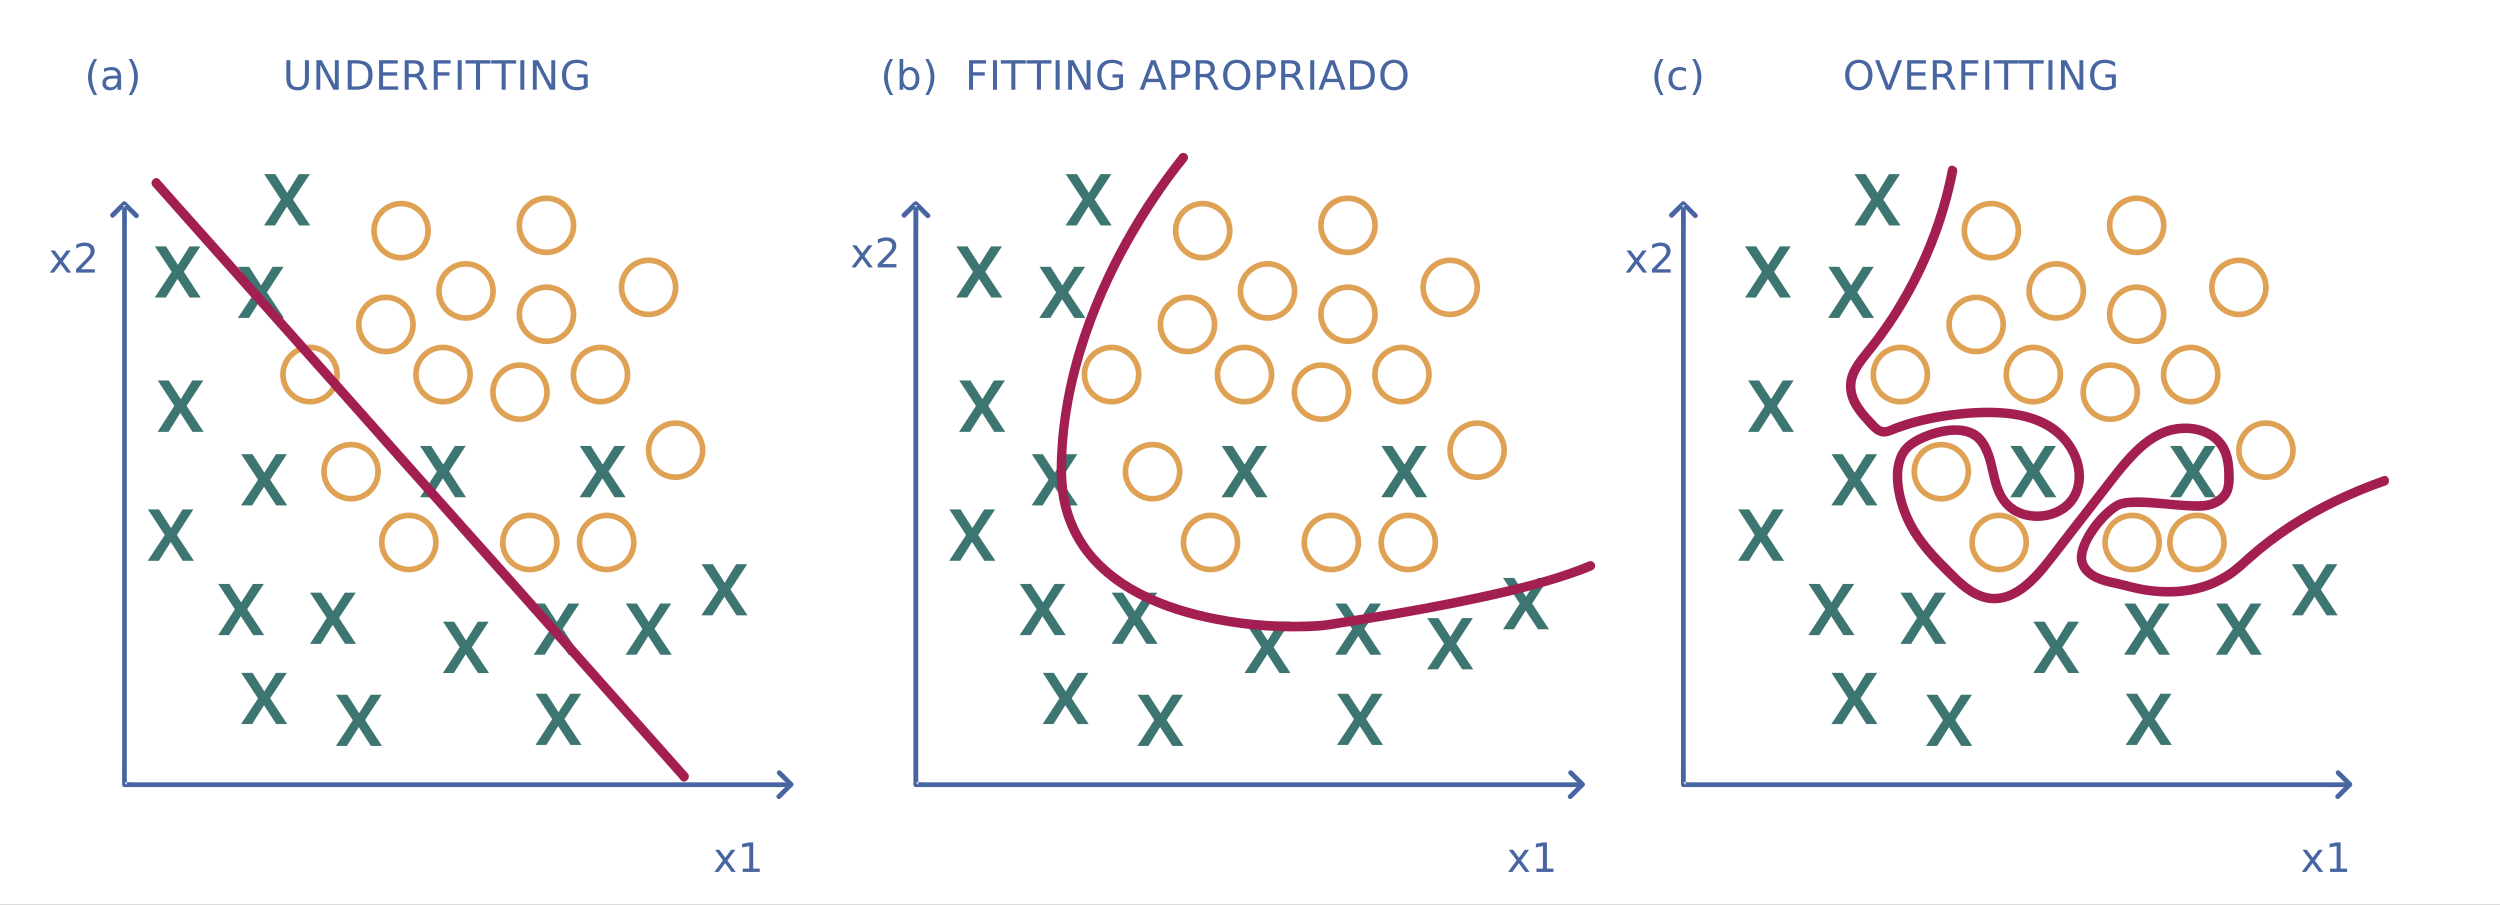 <svg xmlns="http://www.w3.org/2000/svg" xmlns:xlink="http://www.w3.org/1999/xlink" width="1050" height="380">
<rect width="100%" height="100%" fill="#333333" stroke="none"/>
<defs>
<clipPath id="clip_1">
<path transform="matrix(2.4,0,0,-2.4,0,1900.8)" d="M0 .028H611.971V791.999H0Z" clip-rule="evenodd"/>
</clipPath>
<path id="font_2_1" d="M.087 .729H.186V.286C.186 .208 .2 .151 .229 .117 .257 .083 .303 .065 .366 .065 .429 .065 .475 .083 .503 .117 .532 .151 .546 .208 .546 .286V.729H.645V.274C.645 .179 .622 .107 .574 .058 .527 .01 .458-.015 .366-.015 .274-.015 .205 .01 .157 .058 .11 .107 .087 .179 .087 .274V.729Z"/>
<path id="font_2_2" d="M.098 .729H.231L.554 .119V.729H.65V0H.517L.194 .61V0H.098V.729Z"/>
<path id="font_2_3" d="M.197 .648V.081H.316C.417 .081 .49 .104 .537 .149 .584 .195 .607 .267 .607 .365 .607 .463 .584 .535 .537 .58 .49 .626 .417 .648 .316 .648H.197M.098 .729H.301C.442 .729 .546 .7 .612 .641 .678 .582 .711 .491 .711 .365 .711 .24 .678 .147 .611 .088 .545 .029 .441 0 .301 0H.098V.729Z"/>
<path id="font_2_4" d="M.098 .729H.559V.646H.197V.431H.544V.348H.197V.083H.568V0H.098V.729Z"/>
<path id="font_2_5" d="M.444 .342C.465 .335 .486 .32 .506 .296 .526 .273 .546 .241 .566 .2L.666 0H.56L.467 .187C.443 .236 .419 .269 .397 .285 .374 .301 .343 .309 .304 .309H.197V0H.098V.729H.321C.404 .729 .466 .712 .507 .677 .548 .642 .569 .59 .569 .52 .569 .474 .558 .436 .537 .405 .516 .375 .485 .354 .444 .342M.197 .648V.39H.321C.368 .39 .404 .401 .428 .423 .453 .445 .465 .477 .465 .52 .465 .562 .453 .594 .428 .616 .404 .638 .368 .648 .321 .648H.197Z"/>
<path id="font_2_6" d="M.098 .729H.517V.646H.197V.432H.486V.349H.197V0H.098V.729Z"/>
<path id="font_2_7" d="M.098 .729H.197V0H.098V.729Z"/>
<path id="font_2_8" d="M-.003 .729H.614V.646H.355V0H.256V.646H-.003V.729Z"/>
<path id="font_2_9" d="M.595 .104V.3H.434V.381H.693V.067C.655 .04 .613 .02 .567 .006 .521-.008 .472-.015 .42-.015 .306-.015 .217 .019 .153 .085 .088 .152 .056 .245 .056 .364 .056 .483 .088 .576 .153 .642 .217 .709 .306 .742 .42 .742 .467 .742 .513 .736 .555 .725 .598 .713 .638 .696 .674 .673V.567C.637 .598 .599 .622 .558 .638 .517 .653 .473 .661 .428 .661 .339 .661 .272 .636 .227 .586 .183 .537 .16 .462 .16 .364 .16 .265 .183 .191 .227 .141 .272 .091 .339 .066 .428 .066 .463 .066 .494 .069 .521 .075 .549 .081 .573 .091 .595 .104Z"/>
<path id="font_2_10" d="M.31 .759C.266 .684 .234 .61 .213 .537 .192 .463 .181 .389 .181 .314 .181 .239 .192 .164 .213 .091 .234 .017 .267-.057 .31-.132H.232C.183-.055 .147 .02 .122 .094 .098 .168 .086 .241 .086 .314 .086 .387 .098 .46 .122 .533 .146 .607 .183 .682 .232 .759H.31Z"/>
<path id="font_2_11" d="M.343 .275C.27 .275 .22 .267 .192 .25 .164 .234 .15 .205 .15 .165 .15 .133 .16 .108 .181 .089 .202 .07 .231 .061 .267 .061 .317 .061 .357 .078 .387 .114 .417 .149 .432 .196 .432 .255V.275H.343M.522 .312V0H.432V.083C.412 .05 .386 .025 .355 .009 .325-.007 .287-.015 .243-.015 .187-.015 .143 .001 .11 .033 .077 .064 .06 .106 .06 .159 .06 .221 .081 .267 .122 .299 .163 .33 .224 .346 .306 .346H.432V.354C.432 .396 .419 .428 .391 .45 .364 .473 .326 .484 .277 .484 .246 .484 .215 .481 .186 .473 .156 .466 .127 .454 .1 .439V.522C.133 .535 .165 .545 .196 .551 .227 .557 .257 .561 .286 .561 .365 .561 .424 .54 .463 .499 .502 .458 .522 .396 .522 .312Z"/>
<path id="font_2_12" d="M.08 .759H.158C.207 .682 .244 .607 .268 .533 .292 .46 .304 .387 .304 .314 .304 .241 .292 .168 .268 .094 .244 .02 .207-.055 .158-.132H.08C.123-.057 .156 .017 .177 .091 .198 .164 .209 .239 .209 .314 .209 .389 .198 .463 .177 .537 .156 .61 .123 .684 .08 .759Z"/>
<path id="font_2_13" d="M.487 .273C.487 .339 .473 .391 .446 .429 .419 .467 .382 .485 .334 .485 .286 .485 .249 .467 .222 .429 .195 .391 .181 .339 .181 .273 .181 .207 .195 .155 .222 .117 .249 .079 .286 .061 .334 .061 .382 .061 .419 .079 .446 .117 .473 .155 .487 .207 .487 .273M.181 .464C.2 .497 .224 .521 .253 .537 .281 .553 .316 .561 .356 .561 .422 .561 .476 .534 .518 .481 .559 .428 .58 .359 .58 .273 .58 .187 .559 .117 .518 .065 .476 .012 .422-.015 .356-.015 .316-.015 .281-.007 .253 .009 .224 .025 .2 .049 .181 .082V0H.091V.76H.181V.464Z"/>
<path id="font_2_14" d="M.488 .526V.442C.462 .456 .437 .467 .411 .474 .386 .481 .36 .484 .334 .484 .276 .484 .23 .466 .198 .429 .166 .392 .15 .34 .15 .273 .15 .206 .166 .154 .198 .117 .23 .08 .276 .062 .334 .062 .36 .062 .386 .065 .411 .072 .437 .079 .462 .09 .488 .104V.021C.463 .009 .437 0 .41-.006 .383-.012 .354-.015 .324-.015 .242-.015 .176 .011 .128 .063 .079 .115 .055 .185 .055 .273 .055 .362 .08 .433 .129 .484 .178 .535 .245 .561 .33 .561 .358 .561 .385 .558 .411 .552 .438 .546 .463 .538 .488 .526Z"/>
<path id="font_2_15" d="M0 0Z"/>
<path id="font_2_16" d="M.342 .632 .208 .27H.476L.342 .632M.286 .729H.398L.676 0H.573L.507 .188H.178L.112 0H.008L.286 .729Z"/>
<path id="font_2_17" d="M.197 .648V.374H.321C.367 .374 .402 .386 .427 .41 .452 .434 .465 .467 .465 .511 .465 .555 .452 .589 .427 .613 .402 .637 .367 .648 .321 .648H.197M.098 .729H.321C.403 .729 .464 .711 .506 .674 .548 .637 .569 .583 .569 .511 .569 .439 .548 .385 .506 .348 .464 .311 .403 .293 .321 .293H.197V0H.098V.729Z"/>
<path id="font_2_18" d="M.394 .662C.322 .662 .266 .635 .223 .582 .181 .529 .16 .456 .16 .364 .16 .272 .181 .199 .223 .146 .266 .092 .322 .065 .394 .065 .466 .065 .522 .092 .564 .146 .606 .199 .627 .272 .627 .364 .627 .456 .606 .529 .564 .582 .522 .635 .466 .662 .394 .662M.394 .742C.496 .742 .578 .708 .639 .639 .7 .571 .731 .479 .731 .364 .731 .249 .7 .157 .639 .088 .578 .02 .496-.015 .394-.015 .292-.015 .21 .02 .148 .088 .087 .156 .056 .248 .056 .364 .056 .479 .087 .571 .148 .639 .21 .708 .292 .742 .394 .742Z"/>
<path id="font_2_19" d="M.286 0 .008 .729H.111L.342 .115 .573 .729H.676L.398 0H.286Z"/>
<path id="font_2_20" d="M.549 .547 .351 .281 .559 0H.453L.294 .215 .135 0H.029L.241 .286 .047 .547H.153L.298 .352 .443 .547H.549Z"/>
<path id="font_2_21" d="M.192 .083H.536V0H.073V.083C.111 .122 .162 .174 .226 .239 .291 .304 .332 .346 .348 .365 .38 .401 .402 .431 .414 .455 .427 .48 .433 .504 .433 .528 .433 .567 .42 .598 .392 .623 .365 .647 .33 .659 .286 .659 .255 .659 .223 .654 .188 .643 .154 .632 .117 .616 .078 .594V.693C.118 .709 .155 .722 .189 .73 .224 .738 .256 .742 .284 .742 .36 .742 .42 .723 .465 .686 .51 .648 .532 .597 .532 .534 .532 .504 .527 .476 .515 .449 .504 .422 .484 .39 .454 .354 .446 .345 .42 .317 .376 .272 .333 .227 .271 .164 .192 .083Z"/>
<path id="font_2_22" d="M.124 .083H.285V.64L.11 .604V.694L.284 .729H.383V.083H.544V0H.124V.083Z"/>
</defs>
<g>
<g clip-path="url(#clip_1)">
<path transform="matrix(2.4,0,0,-2.4,0,1900.8)" d="M0 792H611.972V.028H0V792Z" fill="#ffffff" fill-rule="evenodd"/>
<path transform="matrix(2.4,0,0,-2.4,0,1900.8)" d="M21.373 755.32V658.743C21.373 657.439 21.345 656.135 21.373 654.831 21.373 654.775 21.373 654.718 21.373 654.661 21.373 654.435 21.543 654.265 21.77 654.265H133.682C135.213 654.265 136.715 654.236 138.217 654.265 138.302 654.265 138.359 654.265 138.444 654.265 138.954 654.265 138.954 655.087 138.444 655.087H23.528C23.017 655.087 22.479 655.143 21.969 655.087 21.912 655.087 21.855 655.087 21.77 655.087L22.195 654.661V751.238C22.195 752.542 22.224 753.846 22.195 755.15 22.195 755.206 22.195 755.263 22.195 755.32 22.195 755.858 21.373 755.858 21.373 755.32Z" fill="#4765a0" fill-rule="evenodd"/>
<path transform="matrix(2.4,0,0,-2.4,0,1900.8)" d="M136.063 656.476C136.772 655.795 137.452 655.115 138.132 654.435V655.03C137.424 654.293 136.715 653.584 135.978 652.876 135.609 652.507 136.205 651.912 136.602 652.28 137.31 652.989 138.019 653.698 138.728 654.435 138.869 654.605 138.869 654.888 138.728 655.03 138.047 655.71 137.367 656.391 136.687 657.071 136.261 657.468 135.694 656.872 136.063 656.476Z" fill="#4765a0" fill-rule="evenodd"/>
<path transform="matrix(2.4,0,0,-2.4,0,1900.8)" d="M19.984 754.016C20.665 754.724 21.345 755.405 22.025 756.085H21.458C22.167 755.376 22.876 754.668 23.584 753.931 23.981 753.562 24.576 754.157 24.18 754.554 23.471 755.263 22.734 755.972 22.025 756.68 21.883 756.822 21.6 756.822 21.458 756.68 20.778 756 20.098 755.32 19.389 754.639 19.02 754.214 19.616 753.647 19.984 754.016Z" fill="#4765a0" fill-rule="evenodd"/>
<path transform="matrix(2.4,0,0,-2.4,0,1900.8)" d="M159.846 755.32V658.743C159.846 657.439 159.846 656.135 159.846 654.831 159.874 654.775 159.846 654.718 159.846 654.661 159.846 654.435 160.044 654.265 160.271 654.265H272.183C273.713 654.265 275.216 654.236 276.718 654.265 276.803 654.265 276.86 654.265 276.917 654.265 277.455 654.265 277.455 655.087 276.917 655.087H162.028C161.518 655.087 160.98 655.143 160.469 655.087 160.413 655.087 160.356 655.087 160.271 655.087 160.413 654.945 160.554 654.803 160.696 654.661V751.238C160.696 752.542 160.724 753.846 160.696 755.15 160.696 755.206 160.696 755.263 160.696 755.32 160.696 755.858 159.846 755.858 159.846 755.32Z" fill="#4765a0" fill-rule="evenodd"/>
<path transform="matrix(2.4,0,0,-2.4,0,1900.8)" d="M274.564 656.476C275.272 655.795 275.953 655.115 276.633 654.435V655.03C275.924 654.293 275.216 653.584 274.479 652.876 274.11 652.507 274.677 651.912 275.074 652.28 275.811 652.989 276.52 653.698 277.228 654.435 277.37 654.605 277.37 654.888 277.228 655.03 276.548 655.71 275.868 656.391 275.187 657.071 274.762 657.468 274.167 656.872 274.564 656.476Z" fill="#4765a0" fill-rule="evenodd"/>
<path transform="matrix(2.4,0,0,-2.4,0,1900.8)" d="M158.513 754.016C159.194 754.724 159.874 755.405 160.554 756.085H159.959C160.668 755.376 161.376 754.668 162.085 753.931 162.482 753.562 163.106 754.157 162.68 754.554 161.972 755.263 161.263 755.972 160.554 756.68 160.413 756.822 160.129 756.822 159.959 756.68 159.279 756 158.598 755.32 157.89 754.639 157.521 754.214 158.145 753.647 158.513 754.016Z" fill="#4765a0" fill-rule="evenodd"/>
<path transform="matrix(2.4,0,0,-2.4,0,1900.8)" d="M294.18 755.32V658.743C294.18 657.439 294.151 656.135 294.18 654.831 294.18 654.775 294.18 654.718 294.18 654.661 294.18 654.435 294.35 654.265 294.576 654.265H406.488C408.019 654.265 409.521 654.236 411.024 654.265 411.109 654.265 411.165 654.265 411.222 654.265 411.761 654.265 411.761 655.087 411.222 655.087H296.334C295.824 655.087 295.285 655.143 294.775 655.087 294.718 655.087 294.661 655.087 294.576 655.087 294.718 654.945 294.86 654.803 295.002 654.661V751.238C295.002 752.542 295.03 753.846 295.002 755.15 295.002 755.206 295.002 755.263 295.002 755.32 295.002 755.858 294.18 755.858 294.18 755.32Z" fill="#4765a0" fill-rule="evenodd"/>
<path transform="matrix(2.4,0,0,-2.4,0,1900.8)" d="M408.869 656.476C409.55 655.795 410.23 655.115 410.939 654.435V655.03C410.202 654.293 409.493 653.584 408.784 652.876 408.416 652.507 409.011 651.912 409.38 652.28 410.088 652.989 410.825 653.698 411.534 654.435 411.676 654.605 411.676 654.888 411.534 655.03L409.465 657.071C409.068 657.468 408.501 656.872 408.869 656.476Z" fill="#4765a0" fill-rule="evenodd"/>
<path transform="matrix(2.4,0,0,-2.4,0,1900.8)" d="M292.819 754.016C293.499 754.724 294.18 755.405 294.86 756.085H294.293C295.002 755.376 295.682 754.668 296.419 753.931 296.787 753.562 297.383 754.157 296.986 754.554L294.86 756.68C294.718 756.822 294.435 756.822 294.293 756.68 293.584 756 292.904 755.32 292.195 754.639 291.827 754.214 292.422 753.647 292.819 754.016Z" fill="#4765a0" fill-rule="evenodd"/>
<use data-text="U" xlink:href="#font_2_1" transform="matrix(17.009,0,0,-17.009,118.783,37.69)" fill="#4765a0"/>
<use data-text="N" xlink:href="#font_2_2" transform="matrix(17.009,0,0,-17.009,131.217,37.69)" fill="#4765a0"/>
<use data-text="D" xlink:href="#font_2_3" transform="matrix(17.009,0,0,-17.009,144.381,37.69)" fill="#4765a0"/>
<use data-text="E" xlink:href="#font_2_4" transform="matrix(17.009,0,0,-17.009,157.546,37.69)" fill="#4765a0"/>
<use data-text="R" xlink:href="#font_2_5" transform="matrix(17.009,0,0,-17.009,168.313,37.69)" fill="#4765a0"/>
<use data-text="F" xlink:href="#font_2_6" transform="matrix(17.009,0,0,-17.009,180.508,37.69)" fill="#4765a0"/>
<use data-text="I" xlink:href="#font_2_7" transform="matrix(17.009,0,0,-17.009,190.56,37.69)" fill="#4765a0"/>
<use data-text="T" xlink:href="#font_2_8" transform="matrix(17.009,0,0,-17.009,195.578,37.69)" fill="#4765a0"/>
<use data-text="T" xlink:href="#font_2_8" transform="matrix(17.009,0,0,-17.009,206.345,37.69)" fill="#4765a0"/>
<use data-text="I" xlink:href="#font_2_7" transform="matrix(17.009,0,0,-17.009,216.873,37.69)" fill="#4765a0"/>
<use data-text="N" xlink:href="#font_2_2" transform="matrix(17.009,0,0,-17.009,222.129,37.69)" fill="#4765a0"/>
<use data-text="G" xlink:href="#font_2_9" transform="matrix(17.009,0,0,-17.009,235.055,37.69)" fill="#4765a0"/>
<use data-text="(" xlink:href="#font_2_10" transform="matrix(17.009,0,0,-17.009,35.513,37.69)" fill="#4765a0"/>
<use data-text="a" xlink:href="#font_2_11" transform="matrix(17.009,0,0,-17.009,41.976,37.69)" fill="#4765a0"/>
<use data-text=")" xlink:href="#font_2_12" transform="matrix(17.009,0,0,-17.009,52.743,37.69)" fill="#4765a0"/>
<use data-text="(" xlink:href="#font_2_10" transform="matrix(17.009,0,0,-17.009,369.818,37.69)" fill="#4765a0"/>
<use data-text="b" xlink:href="#font_2_13" transform="matrix(17.009,0,0,-17.009,376.282,37.69)" fill="#4765a0"/>
<use data-text=")" xlink:href="#font_2_12" transform="matrix(17.009,0,0,-17.009,387.286,37.69)" fill="#4765a0"/>
<use data-text="(" xlink:href="#font_2_10" transform="matrix(17.009,0,0,-17.009,693.377,37.69)" fill="#4765a0"/>
<use data-text="c" xlink:href="#font_2_14" transform="matrix(17.009,0,0,-17.009,699.84,37.69)" fill="#4765a0"/>
<use data-text=")" xlink:href="#font_2_12" transform="matrix(17.009,0,0,-17.009,709.399,37.69)" fill="#4765a0"/>
<use data-text="F" xlink:href="#font_2_6" transform="matrix(17.009,0,0,-17.009,405.331,37.69)" fill="#4765a0"/>
<use data-text="I" xlink:href="#font_2_7" transform="matrix(17.009,0,0,-17.009,415.383,37.69)" fill="#4765a0"/>
<use data-text="T" xlink:href="#font_2_8" transform="matrix(17.009,0,0,-17.009,420.401,37.69)" fill="#4765a0"/>
<use data-text="T" xlink:href="#font_2_8" transform="matrix(17.009,0,0,-17.009,431.168,37.69)" fill="#4765a0"/>
<use data-text="I" xlink:href="#font_2_7" transform="matrix(17.009,0,0,-17.009,441.696,37.69)" fill="#4765a0"/>
<use data-text="N" xlink:href="#font_2_2" transform="matrix(17.009,0,0,-17.009,446.952,37.69)" fill="#4765a0"/>
<use data-text="G" xlink:href="#font_2_9" transform="matrix(17.009,0,0,-17.009,459.878,37.69)" fill="#4765a0"/>
<use data-text=" " xlink:href="#font_2_15" transform="matrix(17.009,0,0,-17.009,473.043,37.69)" fill="#4765a0"/>
<use data-text="A" xlink:href="#font_2_16" transform="matrix(17.009,0,0,-17.009,478.537,37.69)" fill="#4765a0"/>
<use data-text="P" xlink:href="#font_2_17" transform="matrix(17.009,0,0,-17.009,490.256,37.69)" fill="#4765a0"/>
<use data-text="R" xlink:href="#font_2_5" transform="matrix(17.009,0,0,-17.009,500.546,37.69)" fill="#4765a0"/>
<use data-text="O" xlink:href="#font_2_18" transform="matrix(17.009,0,0,-17.009,512.742,37.69)" fill="#4765a0"/>
<use data-text="P" xlink:href="#font_2_17" transform="matrix(17.009,0,0,-17.009,526.145,37.69)" fill="#4765a0"/>
<use data-text="R" xlink:href="#font_2_5" transform="matrix(17.009,0,0,-17.009,536.435,37.69)" fill="#4765a0"/>
<use data-text="I" xlink:href="#font_2_7" transform="matrix(17.009,0,0,-17.009,548.63,37.69)" fill="#4765a0"/>
<use data-text="A" xlink:href="#font_2_16" transform="matrix(17.009,0,0,-17.009,553.648,37.69)" fill="#4765a0"/>
<use data-text="D" xlink:href="#font_2_3" transform="matrix(17.009,0,0,-17.009,565.367,37.69)" fill="#4765a0"/>
<use data-text="O" xlink:href="#font_2_18" transform="matrix(17.009,0,0,-17.009,578.77,37.69)" fill="#4765a0"/>
<path transform="matrix(2.4,0,0,-2.4,0,1900.8)" d="M30.047 744.435 27.099 748.885H29.055L31.124 745.654 33.165 748.885H35.065L32.173 744.435 35.121 739.928H33.194L31.068 743.187 29.027 739.928H27.071L30.047 744.435Z" fill="#3c7571" fill-rule="evenodd"/>
<path transform="matrix(2.4,0,0,-2.4,0,1900.8)" d="M49.153 757.077 46.233 761.528H48.189L50.258 758.268 52.299 761.528H54.227L51.279 757.077 54.283 752.542H52.356L50.202 755.858 48.132 752.542H46.205L49.153 757.077Z" fill="#3c7571" fill-rule="evenodd"/>
<path transform="matrix(2.4,0,0,-2.4,0,1900.8)" d="M44.589 740.835 41.641 745.313H43.597L45.694 742.054 47.707 745.313H49.635L46.715 740.835 49.691 736.356H47.764L45.638 739.616 43.569 736.356H41.613L44.589 740.835Z" fill="#3c7571" fill-rule="evenodd"/>
<path transform="matrix(2.4,0,0,-2.4,0,1900.8)" d="M30.501 720.964 27.609 725.414H29.537L31.635 722.154 33.647 725.414H35.575L32.655 720.964 35.631 716.428H33.676L31.55 719.745 29.509 716.428H27.581L30.501 720.964Z" fill="#3c7571" fill-rule="evenodd"/>
<path transform="matrix(2.4,0,0,-2.4,0,1900.8)" d="M45.156 708.038 42.208 712.517H44.192L46.261 709.285 48.302 712.517H50.202L47.282 708.038 50.258 703.559H48.331L46.205 706.819 44.135 703.559H42.18L45.156 708.038Z" fill="#3c7571" fill-rule="evenodd"/>
<path transform="matrix(2.4,0,0,-2.4,0,1900.8)" d="M28.828 698.372 25.88 702.85H27.836L29.934 699.591 31.946 702.85H33.846L30.954 698.372 33.931 693.865H31.975L29.877 697.153 27.808 693.865H25.852L28.828 698.372Z" fill="#3c7571" fill-rule="evenodd"/>
<path transform="matrix(2.4,0,0,-2.4,0,1900.8)" d="M41.102 685.389 38.183 689.811H40.139L42.208 686.58 44.277 689.811H46.176L43.257 685.389 46.233 680.854H44.306L42.151 684.17 40.082 680.854H38.183L41.102 685.389Z" fill="#3c7571" fill-rule="evenodd"/>
<path transform="matrix(2.4,0,0,-2.4,0,1900.8)" d="M57.175 683.858 54.255 688.28H56.211L58.28 685.049 60.35 688.28H62.249L59.329 683.858 62.306 679.323H60.378L58.224 682.639 56.154 679.323H54.255L57.175 683.858Z" fill="#3c7571" fill-rule="evenodd"/>
<path transform="matrix(2.4,0,0,-2.4,0,1900.8)" d="M45.156 669.77 42.208 674.249H44.192L46.261 670.989 48.302 674.249H50.202L47.282 669.798 50.258 665.291H48.331L46.205 668.58 44.135 665.291H42.18L45.156 669.77Z" fill="#3c7571" fill-rule="evenodd"/>
<path transform="matrix(2.4,0,0,-2.4,0,1900.8)" d="M61.739 665.972 58.791 670.422H60.775L62.844 667.191 64.885 670.422H66.784L63.893 666 66.841 661.465H64.913L62.787 664.753 60.718 661.465H58.791L61.739 665.972Z" fill="#3c7571" fill-rule="evenodd"/>
<path transform="matrix(2.4,0,0,-2.4,0,1900.8)" d="M80.447 678.728 77.528 683.206H79.483L81.553 679.918 83.622 683.206H85.521L82.573 678.728 85.578 674.22H83.65L81.496 677.509 79.427 674.22H77.499L80.447 678.728Z" fill="#3c7571" fill-rule="evenodd"/>
<path transform="matrix(2.4,0,0,-2.4,0,1900.8)" d="M76.45 709.483 73.502 713.962H75.458L77.556 710.702 79.597 713.962H81.496L78.605 709.512 81.553 704.976H79.625L77.499 708.293 75.402 704.976H73.502L76.45 709.483Z" fill="#3c7571" fill-rule="evenodd"/>
<path transform="matrix(2.4,0,0,-2.4,0,1900.8)" d="M104.372 709.483 101.452 713.962H103.408L105.477 710.702 107.518 713.962H109.446L106.498 709.512 109.502 704.976H107.546L105.42 708.293 103.351 704.976H101.424L104.372 709.483Z" fill="#3c7571" fill-rule="evenodd"/>
<path transform="matrix(2.4,0,0,-2.4,0,1900.8)" d="M96.35 681.931 93.43 686.381H95.357L97.455 683.15 99.468 686.381H101.395L98.476 681.959 101.452 677.424H99.496L97.37 680.683 95.329 677.424H93.402L96.35 681.931Z" fill="#3c7571" fill-rule="evenodd"/>
<path transform="matrix(2.4,0,0,-2.4,0,1900.8)" d="M112.422 681.931 109.502 686.381H111.458L113.528 683.15 115.54 686.381H117.468L114.548 681.959 117.553 677.424H115.569L113.443 680.683 111.402 677.424H109.474L112.422 681.931Z" fill="#3c7571" fill-rule="evenodd"/>
<path transform="matrix(2.4,0,0,-2.4,0,1900.8)" d="M125.717 688.791 122.769 693.269H124.753L126.822 690.009 128.835 693.269H130.762L127.843 688.819 130.819 684.312H128.891L126.765 687.572 124.696 684.312H122.74L125.717 688.791Z" fill="#3c7571" fill-rule="evenodd"/>
<path transform="matrix(2.4,0,0,-2.4,0,1900.8)" d="M96.633 666.142 93.713 670.592H95.669L97.739 667.361 99.808 670.592H101.707L98.787 666.17 101.764 661.635H99.836L97.682 664.923 95.613 661.635H93.713L96.633 666.142Z" fill="#3c7571" fill-rule="evenodd"/>
<path transform="matrix(2.4,0,0,-2.4,0,1900.8)" stroke-width=".992" stroke-linecap="butt" stroke-miterlimit="3.864" stroke-linejoin="miter" fill="none" stroke="#dfa154" d="M58.989 726.463C58.989 723.827 56.863 721.701 54.255 721.701 51.647 721.701 49.521 723.827 49.521 726.463 49.521 729.071 51.647 731.197 54.255 731.197 56.863 731.197 58.989 729.071 58.989 726.463Z"/>
<path transform="matrix(2.4,0,0,-2.4,0,1900.8)" stroke-width=".992" stroke-linecap="butt" stroke-miterlimit="3.864" stroke-linejoin="miter" fill="none" stroke="#dfa154" d="M72.283 735.194C72.283 732.586 70.157 730.488 67.55 730.488 64.913 730.488 62.787 732.586 62.787 735.194 62.787 737.83 64.913 739.956 67.55 739.956 70.157 739.956 72.283 737.83 72.283 735.194Z"/>
<path transform="matrix(2.4,0,0,-2.4,0,1900.8)" stroke-width=".992" stroke-linecap="butt" stroke-miterlimit="3.864" stroke-linejoin="miter" fill="none" stroke="#dfa154" d="M66.161 709.483C66.161 706.847 64.063 704.721 61.455 704.721 58.847 704.721 56.693 706.847 56.693 709.483 56.693 712.091 58.847 714.189 61.455 714.189 64.063 714.189 66.161 712.091 66.161 709.483Z"/>
<path transform="matrix(2.4,0,0,-2.4,0,1900.8)" stroke-width=".992" stroke-linecap="butt" stroke-miterlimit="3.864" stroke-linejoin="miter" fill="none" stroke="#dfa154" d="M76.28 697.068C76.28 694.46 74.154 692.334 71.546 692.334 68.939 692.334 66.813 694.46 66.813 697.068 66.813 699.704 68.939 701.802 71.546 701.802 74.154 701.802 76.28 699.704 76.28 697.068Z"/>
<path transform="matrix(2.4,0,0,-2.4,0,1900.8)" stroke-width=".992" stroke-linecap="butt" stroke-miterlimit="3.864" stroke-linejoin="miter" fill="none" stroke="#dfa154" d="M97.455 697.068C97.455 694.46 95.329 692.334 92.693 692.334 90.085 692.334 87.987 694.46 87.987 697.068 87.987 699.704 90.085 701.802 92.693 701.802 95.329 701.802 97.455 699.704 97.455 697.068Z"/>
<path transform="matrix(2.4,0,0,-2.4,0,1900.8)" stroke-width=".992" stroke-linecap="butt" stroke-miterlimit="3.864" stroke-linejoin="miter" fill="none" stroke="#dfa154" d="M110.92 697.068C110.92 694.46 108.794 692.334 106.186 692.334 103.55 692.334 101.424 694.46 101.424 697.068 101.424 699.704 103.55 701.802 106.186 701.802 108.794 701.802 110.92 699.704 110.92 697.068Z"/>
<path transform="matrix(2.4,0,0,-2.4,0,1900.8)" stroke-width=".992" stroke-linecap="butt" stroke-miterlimit="3.864" stroke-linejoin="miter" fill="none" stroke="#dfa154" d="M122.967 713.197C122.967 710.589 120.841 708.491 118.233 708.491 115.625 708.491 113.499 710.589 113.499 713.197 113.499 715.805 115.625 717.959 118.233 717.959 120.841 717.959 122.967 715.805 122.967 713.197Z"/>
<path transform="matrix(2.4,0,0,-2.4,0,1900.8)" stroke-width=".992" stroke-linecap="butt" stroke-miterlimit="3.864" stroke-linejoin="miter" fill="none" stroke="#dfa154" d="M82.261 726.463C82.261 723.827 80.135 721.701 77.528 721.701 74.891 721.701 72.794 723.827 72.794 726.463 72.794 729.071 74.891 731.197 77.528 731.197 80.135 731.197 82.261 729.071 82.261 726.463Z"/>
<path transform="matrix(2.4,0,0,-2.4,0,1900.8)" stroke-width=".992" stroke-linecap="butt" stroke-miterlimit="3.864" stroke-linejoin="miter" fill="none" stroke="#dfa154" d="M74.92 751.635C74.92 749.027 72.822 746.901 70.214 746.901 67.606 746.901 65.452 749.027 65.452 751.635 65.452 754.243 67.606 756.369 70.214 756.369 72.822 756.369 74.92 754.243 74.92 751.635Z"/>
<path transform="matrix(2.4,0,0,-2.4,0,1900.8)" stroke-width=".992" stroke-linecap="butt" stroke-miterlimit="3.864" stroke-linejoin="miter" fill="none" stroke="#dfa154" d="M86.287 741.061C86.287 738.454 84.132 736.356 81.524 736.356 78.917 736.356 76.819 738.454 76.819 741.061 76.819 743.669 78.917 745.824 81.524 745.824 84.132 745.824 86.287 743.669 86.287 741.061Z"/>
<path transform="matrix(2.4,0,0,-2.4,0,1900.8)" stroke-width=".992" stroke-linecap="butt" stroke-miterlimit="3.864" stroke-linejoin="miter" fill="none" stroke="#dfa154" d="M100.375 752.542C100.375 749.934 98.249 747.836 95.641 747.836 93.005 747.836 90.879 749.934 90.879 752.542 90.879 755.178 93.005 757.304 95.641 757.304 98.249 757.304 100.375 755.178 100.375 752.542Z"/>
<path transform="matrix(2.4,0,0,-2.4,0,1900.8)" stroke-width=".992" stroke-linecap="butt" stroke-miterlimit="3.864" stroke-linejoin="miter" fill="none" stroke="#dfa154" d="M100.375 737.008C100.375 734.372 98.249 732.274 95.641 732.274 93.005 732.274 90.879 734.372 90.879 737.008 90.879 739.616 93.005 741.742 95.641 741.742 98.249 741.742 100.375 739.616 100.375 737.008Z"/>
<path transform="matrix(2.4,0,0,-2.4,0,1900.8)" stroke-width=".992" stroke-linecap="butt" stroke-miterlimit="3.864" stroke-linejoin="miter" fill="none" stroke="#dfa154" d="M95.726 723.373C95.726 720.765 93.572 718.639 90.964 718.639 88.356 718.639 86.258 720.765 86.258 723.373 86.258 725.981 88.356 728.107 90.964 728.107 93.572 728.107 95.726 725.981 95.726 723.373Z"/>
<path transform="matrix(2.4,0,0,-2.4,0,1900.8)" stroke-width=".992" stroke-linecap="butt" stroke-miterlimit="3.864" stroke-linejoin="miter" fill="none" stroke="#dfa154" d="M109.814 726.463C109.814 723.827 107.688 721.701 105.08 721.701 102.444 721.701 100.346 723.827 100.346 726.463 100.346 729.071 102.444 731.197 105.08 731.197 107.688 731.197 109.814 729.071 109.814 726.463Z"/>
<path transform="matrix(2.4,0,0,-2.4,0,1900.8)" stroke-width=".992" stroke-linecap="butt" stroke-miterlimit="3.864" stroke-linejoin="miter" fill="none" stroke="#dfa154" d="M118.233 741.713C118.233 739.106 116.135 736.98 113.499 736.98 110.891 736.98 108.765 739.106 108.765 741.713 108.765 744.321 110.891 746.447 113.499 746.447 116.135 746.447 118.233 744.321 118.233 741.713Z"/>
<path transform="matrix(2.4,0,0,-2.4,0,1900.8)" d="M170.277 744.435 167.357 748.885H169.313L171.383 745.654 173.424 748.885H175.351L172.431 744.435 175.408 739.928H173.48L171.326 743.187 169.257 739.928H167.329L170.277 744.435Z" fill="#3c7571" fill-rule="evenodd"/>
<path transform="matrix(2.4,0,0,-2.4,0,1900.8)" d="M189.439 757.077 186.491 761.528H188.476L190.545 758.268 192.586 761.528H194.485L191.565 757.077 194.542 752.542H192.614L190.488 755.858 188.419 752.542H186.463L189.439 757.077Z" fill="#3c7571" fill-rule="evenodd"/>
<path transform="matrix(2.4,0,0,-2.4,0,1900.8)" d="M184.819 740.835 181.899 745.313H183.855L185.924 742.054 187.994 745.313H189.893L186.945 740.835 189.95 736.356H188.022L185.868 739.616 183.798 736.356H181.871L184.819 740.835Z" fill="#3c7571" fill-rule="evenodd"/>
<path transform="matrix(2.4,0,0,-2.4,0,1900.8)" d="M170.787 720.964 167.868 725.414H169.824L171.921 722.154 173.934 725.414H175.861L172.942 720.964 175.918 716.428H173.991L171.865 719.745 169.767 716.428H167.839L170.787 720.964Z" fill="#3c7571" fill-rule="evenodd"/>
<path transform="matrix(2.4,0,0,-2.4,0,1900.8)" d="M183.487 708.038 180.567 712.517H182.494L184.592 709.285 186.605 712.517H188.532L185.613 708.038 188.617 703.559H186.633L184.535 706.819 182.466 703.559H180.539L183.487 708.038Z" fill="#3c7571" fill-rule="evenodd"/>
<path transform="matrix(2.4,0,0,-2.4,0,1900.8)" d="M169.058 698.372 166.139 702.85H168.094L170.164 699.591 172.233 702.85H174.132L171.184 698.372 174.189 693.865H172.261L170.107 697.153 168.038 693.865H166.11L169.058 698.372Z" fill="#3c7571" fill-rule="evenodd"/>
<path transform="matrix(2.4,0,0,-2.4,0,1900.8)" d="M181.417 685.389 178.469 689.811H180.425L182.523 686.58 184.535 689.811H186.435L183.543 685.389 186.491 680.854H184.564L182.438 684.17 180.397 680.854H178.441L181.417 685.389Z" fill="#3c7571" fill-rule="evenodd"/>
<path transform="matrix(2.4,0,0,-2.4,0,1900.8)" d="M197.49 683.858 194.542 688.28H196.526L198.595 685.049 200.608 688.28H202.507L199.616 683.858 202.592 679.323H200.636L198.51 682.639 196.469 679.323H194.513L197.49 683.858Z" fill="#3c7571" fill-rule="evenodd"/>
<path transform="matrix(2.4,0,0,-2.4,0,1900.8)" d="M185.386 669.77 182.494 674.249H184.422L186.491 670.989 188.561 674.249H190.46L187.54 669.798 190.517 665.291H188.589L186.435 668.58 184.365 665.291H182.466L185.386 669.77Z" fill="#3c7571" fill-rule="evenodd"/>
<path transform="matrix(2.4,0,0,-2.4,0,1900.8)" d="M201.997 665.972 199.077 670.422H201.005L203.102 667.191 205.143 670.422H207.043L204.151 666 207.128 661.465H205.172L203.017 664.753 200.976 661.465H199.049L201.997 665.972Z" fill="#3c7571" fill-rule="evenodd"/>
<path transform="matrix(2.4,0,0,-2.4,0,1900.8)" d="M220.734 678.728 217.814 683.206H219.742L221.839 679.918 223.88 683.206H225.78L222.888 678.728 225.836 674.22H223.909L221.783 677.509 219.685 674.22H217.786L220.734 678.728Z" fill="#3c7571" fill-rule="evenodd"/>
<path transform="matrix(2.4,0,0,-2.4,0,1900.8)" d="M216.709 709.483 213.789 713.962H215.717L217.814 710.702 219.827 713.962H221.754L218.835 709.512 221.811 704.976H219.855L217.729 708.293 215.688 704.976H213.761L216.709 709.483Z" fill="#3c7571" fill-rule="evenodd"/>
<path transform="matrix(2.4,0,0,-2.4,0,1900.8)" d="M244.658 709.483 241.739 713.962H243.666L245.792 710.702 247.805 713.962H249.704L246.813 709.512 249.761 704.976H247.833L245.707 708.293 243.638 704.976H241.71L244.658 709.483Z" fill="#3c7571" fill-rule="evenodd"/>
<path transform="matrix(2.4,0,0,-2.4,0,1900.8)" d="M236.636 681.931 233.688 686.381H235.644L237.742 683.15 239.754 686.381H241.682L238.762 681.959 241.739 677.424H239.811L237.685 680.683 235.587 677.424H233.66L236.636 681.931Z" fill="#3c7571" fill-rule="evenodd"/>
<path transform="matrix(2.4,0,0,-2.4,0,1900.8)" d="M252.709 679.351 249.761 683.83H251.717L253.814 680.57 255.855 683.83H257.754L254.835 679.351 257.811 674.872H255.883L253.757 678.132 251.66 674.872H249.732L252.709 679.351Z" fill="#3c7571" fill-rule="evenodd"/>
<path transform="matrix(2.4,0,0,-2.4,0,1900.8)" d="M265.946 686.381 263.027 690.86H264.983L267.052 687.572 269.121 690.86H271.02L268.129 686.381 271.077 681.874H269.15L266.995 685.162 264.926 681.874H263.027L265.946 686.381Z" fill="#3c7571" fill-rule="evenodd"/>
<path transform="matrix(2.4,0,0,-2.4,0,1900.8)" d="M236.948 666.142 234 670.592H235.928L238.054 667.361 240.066 670.592H241.965L239.074 666.17 242.022 661.635H240.094L237.969 664.923 235.899 661.635H233.972L236.948 666.142Z" fill="#3c7571" fill-rule="evenodd"/>
<path transform="matrix(2.4,0,0,-2.4,0,1900.8)" stroke-width=".992" stroke-linecap="butt" stroke-miterlimit="3.864" stroke-linejoin="miter" fill="none" stroke="#dfa154" d="M199.276 726.463C199.276 723.827 197.121 721.701 194.513 721.701 191.906 721.701 189.78 723.827 189.78 726.463 189.78 729.071 191.906 731.197 194.513 731.197 197.121 731.197 199.276 729.071 199.276 726.463Z"/>
<path transform="matrix(2.4,0,0,-2.4,0,1900.8)" stroke-width=".992" stroke-linecap="butt" stroke-miterlimit="3.864" stroke-linejoin="miter" fill="none" stroke="#dfa154" d="M212.542 735.194C212.542 732.586 210.416 730.488 207.78 730.488 205.172 730.488 203.074 732.586 203.074 735.194 203.074 737.83 205.172 739.956 207.78 739.956 210.416 739.956 212.542 737.83 212.542 735.194Z"/>
<path transform="matrix(2.4,0,0,-2.4,0,1900.8)" stroke-width=".992" stroke-linecap="butt" stroke-miterlimit="3.864" stroke-linejoin="miter" fill="none" stroke="#dfa154" d="M206.447 709.483C206.447 706.847 204.321 704.721 201.713 704.721 199.106 704.721 196.951 706.847 196.951 709.483 196.951 712.091 199.106 714.189 201.713 714.189 204.321 714.189 206.447 712.091 206.447 709.483Z"/>
<path transform="matrix(2.4,0,0,-2.4,0,1900.8)" stroke-width=".992" stroke-linecap="butt" stroke-miterlimit="3.864" stroke-linejoin="miter" fill="none" stroke="#dfa154" d="M216.567 697.068C216.567 694.46 214.441 692.334 211.833 692.334 209.225 692.334 207.099 694.46 207.099 697.068 207.099 699.704 209.225 701.802 211.833 701.802 214.441 701.802 216.567 699.704 216.567 697.068Z"/>
<path transform="matrix(2.4,0,0,-2.4,0,1900.8)" stroke-width=".992" stroke-linecap="butt" stroke-miterlimit="3.864" stroke-linejoin="miter" fill="none" stroke="#dfa154" d="M237.713 697.068C237.713 694.46 235.587 692.334 232.98 692.334 230.372 692.334 228.246 694.46 228.246 697.068 228.246 699.704 230.372 701.802 232.98 701.802 235.587 701.802 237.713 699.704 237.713 697.068Z"/>
<path transform="matrix(2.4,0,0,-2.4,0,1900.8)" stroke-width=".992" stroke-linecap="butt" stroke-miterlimit="3.864" stroke-linejoin="miter" fill="none" stroke="#dfa154" d="M251.178 697.068C251.178 694.46 249.052 692.334 246.444 692.334 243.808 692.334 241.71 694.46 241.71 697.068 241.71 699.704 243.808 701.802 246.444 701.802 249.052 701.802 251.178 699.704 251.178 697.068Z"/>
<path transform="matrix(2.4,0,0,-2.4,0,1900.8)" stroke-width=".992" stroke-linecap="butt" stroke-miterlimit="3.864" stroke-linejoin="miter" fill="none" stroke="#dfa154" d="M263.225 713.197C263.225 710.589 261.128 708.491 258.52 708.491 255.912 708.491 253.757 710.589 253.757 713.197 253.757 715.805 255.912 717.959 258.52 717.959 261.128 717.959 263.225 715.805 263.225 713.197Z"/>
<path transform="matrix(2.4,0,0,-2.4,0,1900.8)" stroke-width=".992" stroke-linecap="butt" stroke-miterlimit="3.864" stroke-linejoin="miter" fill="none" stroke="#dfa154" d="M222.52 726.463C222.52 723.827 220.422 721.701 217.786 721.701 215.178 721.701 213.052 723.827 213.052 726.463 213.052 729.071 215.178 731.197 217.786 731.197 220.422 731.197 222.52 729.071 222.52 726.463Z"/>
<path transform="matrix(2.4,0,0,-2.4,0,1900.8)" stroke-width=".992" stroke-linecap="butt" stroke-miterlimit="3.864" stroke-linejoin="miter" fill="none" stroke="#dfa154" d="M215.206 751.635C215.206 749.027 213.08 746.901 210.472 746.901 207.836 746.901 205.739 749.027 205.739 751.635 205.739 754.243 207.836 756.369 210.472 756.369 213.08 756.369 215.206 754.243 215.206 751.635Z"/>
<path transform="matrix(2.4,0,0,-2.4,0,1900.8)" stroke-width=".992" stroke-linecap="butt" stroke-miterlimit="3.864" stroke-linejoin="miter" fill="none" stroke="#dfa154" d="M226.545 741.061C226.545 738.454 224.447 736.356 221.811 736.356 219.231 736.356 217.077 738.454 217.077 741.061 217.077 743.669 219.231 745.824 221.811 745.824 224.447 745.824 226.545 743.669 226.545 741.061Z"/>
<path transform="matrix(2.4,0,0,-2.4,0,1900.8)" stroke-width=".992" stroke-linecap="butt" stroke-miterlimit="3.864" stroke-linejoin="miter" fill="none" stroke="#dfa154" d="M240.633 752.542C240.633 749.934 238.507 747.836 235.871 747.836 233.263 747.836 231.165 749.934 231.165 752.542 231.165 755.178 233.263 757.304 235.871 757.304 238.507 757.304 240.633 755.178 240.633 752.542Z"/>
<path transform="matrix(2.4,0,0,-2.4,0,1900.8)" stroke-width=".992" stroke-linecap="butt" stroke-miterlimit="3.864" stroke-linejoin="miter" fill="none" stroke="#dfa154" d="M240.633 737.008C240.633 734.372 238.507 732.274 235.871 732.274 233.263 732.274 231.165 734.372 231.165 737.008 231.165 739.616 233.263 741.742 235.871 741.742 238.507 741.742 240.633 739.616 240.633 737.008Z"/>
<path transform="matrix(2.4,0,0,-2.4,0,1900.8)" stroke-width=".992" stroke-linecap="butt" stroke-miterlimit="3.864" stroke-linejoin="miter" fill="none" stroke="#dfa154" d="M235.984 723.373C235.984 720.765 233.887 718.639 231.279 718.639 228.671 718.639 226.517 720.765 226.517 723.373 226.517 725.981 228.671 728.107 231.279 728.107 233.887 728.107 235.984 725.981 235.984 723.373Z"/>
<path transform="matrix(2.4,0,0,-2.4,0,1900.8)" stroke-width=".992" stroke-linecap="butt" stroke-miterlimit="3.864" stroke-linejoin="miter" fill="none" stroke="#dfa154" d="M250.072 726.463C250.072 723.827 247.975 721.701 245.31 721.701 242.731 721.701 240.605 723.827 240.605 726.463 240.605 729.071 242.731 731.197 245.31 731.197 247.975 731.197 250.072 729.071 250.072 726.463Z"/>
<path transform="matrix(2.4,0,0,-2.4,0,1900.8)" stroke-width=".992" stroke-linecap="butt" stroke-miterlimit="3.864" stroke-linejoin="miter" fill="none" stroke="#dfa154" d="M258.52 741.713C258.52 739.106 256.394 736.98 253.757 736.98 251.15 736.98 249.052 739.106 249.052 741.713 249.052 744.321 251.15 746.447 253.757 746.447 256.394 746.447 258.52 744.321 258.52 741.713Z"/>
<path transform="matrix(2.4,0,0,-2.4,0,1900.8)" d="M308.324 744.435 305.376 748.885H307.332L309.43 745.654 311.471 748.885H313.37L310.479 744.435 313.427 739.928H311.499L309.373 743.187 307.276 739.928H305.376L308.324 744.435Z" fill="#3c7571" fill-rule="evenodd"/>
<path transform="matrix(2.4,0,0,-2.4,0,1900.8)" d="M327.458 757.077 324.539 761.528H326.466L328.564 758.268 330.576 761.528H332.504L329.584 757.077 332.589 752.542H330.605L328.479 755.858 326.438 752.542H324.51L327.458 757.077Z" fill="#3c7571" fill-rule="evenodd"/>
<path transform="matrix(2.4,0,0,-2.4,0,1900.8)" d="M322.838 740.835 319.946 745.313H321.874L323.943 742.054 326.013 745.313H327.912L325.02 740.835 327.969 736.356H326.041L323.887 739.616 321.846 736.356H319.918L322.838 740.835Z" fill="#3c7571" fill-rule="evenodd"/>
<path transform="matrix(2.4,0,0,-2.4,0,1900.8)" d="M308.835 720.964 305.915 725.414H307.843L309.94 722.154 311.981 725.414H313.88L310.989 720.964 313.937 716.428H312.009L309.883 719.745 307.786 716.428H305.887L308.835 720.964Z" fill="#3c7571" fill-rule="evenodd"/>
<path transform="matrix(2.4,0,0,-2.4,0,1900.8)" d="M323.433 708.038 320.513 712.517H322.469L324.567 709.285 326.58 712.517H328.507L325.587 708.038 328.564 703.559H326.608L324.51 706.819 322.413 703.559H320.485L323.433 708.038Z" fill="#3c7571" fill-rule="evenodd"/>
<path transform="matrix(2.4,0,0,-2.4,0,1900.8)" d="M307.077 698.372 304.186 702.85H306.113L308.211 699.591 310.252 702.85H312.151L309.26 698.372 312.208 693.865H310.28L308.126 697.153 306.057 693.865H304.157L307.077 698.372Z" fill="#3c7571" fill-rule="evenodd"/>
<path transform="matrix(2.4,0,0,-2.4,0,1900.8)" d="M319.408 685.389 316.488 689.811H318.444L320.513 686.58 322.526 689.811H324.482L321.534 685.389 324.539 680.854H322.583L320.457 684.17 318.387 680.854H316.46L319.408 685.389Z" fill="#3c7571" fill-rule="evenodd"/>
<path transform="matrix(2.4,0,0,-2.4,0,1900.8)" d="M335.48 683.858 332.561 688.28H334.517L336.586 685.049 338.627 688.28H340.554L337.635 683.858 340.611 679.323H338.655L336.529 682.639 334.46 679.323H332.561L335.48 683.858Z" fill="#3c7571" fill-rule="evenodd"/>
<path transform="matrix(2.4,0,0,-2.4,0,1900.8)" d="M323.433 669.77 320.513 674.249H322.469L324.567 670.989 326.58 674.249H328.507L325.587 669.798 328.564 665.291H326.608L324.51 668.58 322.413 665.291H320.485L323.433 669.77Z" fill="#3c7571" fill-rule="evenodd"/>
<path transform="matrix(2.4,0,0,-2.4,0,1900.8)" d="M340.016 665.972 337.096 670.422H339.052L341.15 667.191 343.162 670.422H345.09L342.17 666 345.146 661.465H343.219L341.093 664.753 338.995 661.465H337.068L340.016 665.972Z" fill="#3c7571" fill-rule="evenodd"/>
<path transform="matrix(2.4,0,0,-2.4,0,1900.8)" d="M358.781 678.728 355.833 683.206H357.817L359.887 679.918 361.899 683.206H363.827L360.907 678.728 363.883 674.22H361.956L359.83 677.509 357.761 674.22H355.805L358.781 678.728Z" fill="#3c7571" fill-rule="evenodd"/>
<path transform="matrix(2.4,0,0,-2.4,0,1900.8)" d="M354.728 709.483 351.808 713.962H353.764L355.833 710.702 357.874 713.962H359.802L356.882 709.512 359.858 704.976H357.931L355.776 708.293 353.707 704.976H351.78L354.728 709.483Z" fill="#3c7571" fill-rule="evenodd"/>
<path transform="matrix(2.4,0,0,-2.4,0,1900.8)" d="M382.706 709.483 379.757 713.962H381.742L383.811 710.702 385.824 713.962H387.751L384.831 709.512 387.808 704.976H385.88L383.754 708.293 381.685 704.976H379.729L382.706 709.483Z" fill="#3c7571" fill-rule="evenodd"/>
<path transform="matrix(2.4,0,0,-2.4,0,1900.8)" d="M374.655 681.931 371.735 686.381H373.691L375.761 683.15 377.802 686.381H379.701L376.809 681.959 379.757 677.424H377.83L375.704 680.683 373.635 677.424H371.707L374.655 681.931Z" fill="#3c7571" fill-rule="evenodd"/>
<path transform="matrix(2.4,0,0,-2.4,0,1900.8)" d="M390.756 681.931 387.808 686.381H389.764L391.833 683.15 393.874 686.381H395.773L392.882 681.959 395.83 677.424H393.902L391.776 680.683 389.735 677.424H387.78L390.756 681.931Z" fill="#3c7571" fill-rule="evenodd"/>
<path transform="matrix(2.4,0,0,-2.4,0,1900.8)" d="M403.994 688.791 401.074 693.269H403.002L405.128 690.009 407.14 693.269H409.039L406.148 688.819 409.096 684.312H407.169L405.043 687.572 402.973 684.312H401.046L403.994 688.791Z" fill="#3c7571" fill-rule="evenodd"/>
<path transform="matrix(2.4,0,0,-2.4,0,1900.8)" d="M374.967 666.142 372.019 670.592H374.003L376.072 667.361 378.085 670.592H380.013L377.093 666.17 380.069 661.635H378.142L376.016 664.923 373.946 661.635H371.991L374.967 666.142Z" fill="#3c7571" fill-rule="evenodd"/>
<path transform="matrix(2.4,0,0,-2.4,0,1900.8)" stroke-width=".992" stroke-linecap="butt" stroke-miterlimit="3.864" stroke-linejoin="miter" fill="none" stroke="#dfa154" d="M337.294 726.463C337.294 723.827 335.169 721.701 332.589 721.701 329.924 721.701 327.827 723.827 327.827 726.463 327.827 729.071 329.924 731.197 332.589 731.197 335.169 731.197 337.294 729.071 337.294 726.463Z"/>
<path transform="matrix(2.4,0,0,-2.4,0,1900.8)" stroke-width=".992" stroke-linecap="butt" stroke-miterlimit="3.864" stroke-linejoin="miter" fill="none" stroke="#dfa154" d="M350.561 735.194C350.561 732.586 348.435 730.488 345.827 730.488 343.219 730.488 341.093 732.586 341.093 735.194 341.093 737.83 343.219 739.956 345.827 739.956 348.435 739.956 350.561 737.83 350.561 735.194Z"/>
<path transform="matrix(2.4,0,0,-2.4,0,1900.8)" stroke-width=".992" stroke-linecap="butt" stroke-miterlimit="3.864" stroke-linejoin="miter" fill="none" stroke="#dfa154" d="M344.466 709.483C344.466 706.847 342.34 704.721 339.732 704.721 337.096 704.721 334.998 706.847 334.998 709.483 334.998 712.091 337.096 714.189 339.732 714.189 342.34 714.189 344.466 712.091 344.466 709.483Z"/>
<path transform="matrix(2.4,0,0,-2.4,0,1900.8)" stroke-width=".992" stroke-linecap="butt" stroke-miterlimit="3.864" stroke-linejoin="miter" fill="none" stroke="#dfa154" d="M354.586 697.068C354.586 694.46 352.46 692.334 349.824 692.334 347.216 692.334 345.118 694.46 345.118 697.068 345.118 699.704 347.216 701.802 349.824 701.802 352.46 701.802 354.586 699.704 354.586 697.068Z"/>
<path transform="matrix(2.4,0,0,-2.4,0,1900.8)" stroke-width=".992" stroke-linecap="butt" stroke-miterlimit="3.864" stroke-linejoin="miter" fill="none" stroke="#dfa154" d="M377.858 697.068C377.858 694.46 375.761 692.334 373.153 692.334 370.545 692.334 368.391 694.46 368.391 697.068 368.391 699.704 370.545 701.802 373.153 701.802 375.761 701.802 377.858 699.704 377.858 697.068Z"/>
<path transform="matrix(2.4,0,0,-2.4,0,1900.8)" stroke-width=".992" stroke-linecap="butt" stroke-miterlimit="3.864" stroke-linejoin="miter" fill="none" stroke="#dfa154" d="M389.197 697.068C389.197 694.46 387.071 692.334 384.463 692.334 381.855 692.334 379.729 694.46 379.729 697.068 379.729 699.704 381.855 701.802 384.463 701.802 387.071 701.802 389.197 699.704 389.197 697.068Z"/>
<path transform="matrix(2.4,0,0,-2.4,0,1900.8)" stroke-width=".992" stroke-linecap="butt" stroke-miterlimit="3.864" stroke-linejoin="miter" fill="none" stroke="#dfa154" d="M401.272 713.197C401.272 710.589 399.146 708.491 396.51 708.491 393.902 708.491 391.805 710.589 391.805 713.197 391.805 715.805 393.902 717.959 396.51 717.959 399.146 717.959 401.272 715.805 401.272 713.197Z"/>
<path transform="matrix(2.4,0,0,-2.4,0,1900.8)" stroke-width=".992" stroke-linecap="butt" stroke-miterlimit="3.864" stroke-linejoin="miter" fill="none" stroke="#dfa154" d="M360.567 726.463C360.567 723.827 358.413 721.701 355.805 721.701 353.197 721.701 351.099 723.827 351.099 726.463 351.099 729.071 353.197 731.197 355.805 731.197 358.413 731.197 360.567 729.071 360.567 726.463Z"/>
<path transform="matrix(2.4,0,0,-2.4,0,1900.8)" stroke-width=".992" stroke-linecap="butt" stroke-miterlimit="3.864" stroke-linejoin="miter" fill="none" stroke="#dfa154" d="M353.225 751.635C353.225 749.027 351.128 746.901 348.463 746.901 345.883 746.901 343.757 749.027 343.757 751.635 343.757 754.243 345.883 756.369 348.463 756.369 351.128 756.369 353.225 754.243 353.225 751.635Z"/>
<path transform="matrix(2.4,0,0,-2.4,0,1900.8)" stroke-width=".992" stroke-linecap="butt" stroke-miterlimit="3.864" stroke-linejoin="miter" fill="none" stroke="#dfa154" d="M364.592 741.061C364.592 738.454 362.466 736.356 359.858 736.356 357.222 736.356 355.096 738.454 355.096 741.061 355.096 743.669 357.222 745.824 359.858 745.824 362.466 745.824 364.592 743.669 364.592 741.061Z"/>
<path transform="matrix(2.4,0,0,-2.4,0,1900.8)" stroke-width=".992" stroke-linecap="butt" stroke-miterlimit="3.864" stroke-linejoin="miter" fill="none" stroke="#dfa154" d="M378.652 752.542C378.652 749.934 376.526 747.836 373.918 747.836 371.31 747.836 369.184 749.934 369.184 752.542 369.184 755.178 371.31 757.304 373.918 757.304 376.526 757.304 378.652 755.178 378.652 752.542Z"/>
<path transform="matrix(2.4,0,0,-2.4,0,1900.8)" stroke-width=".992" stroke-linecap="butt" stroke-miterlimit="3.864" stroke-linejoin="miter" fill="none" stroke="#dfa154" d="M378.652 737.008C378.652 734.372 376.526 732.274 373.918 732.274 371.31 732.274 369.184 734.372 369.184 737.008 369.184 739.616 371.31 741.742 373.918 741.742 376.526 741.742 378.652 739.616 378.652 737.008Z"/>
<path transform="matrix(2.4,0,0,-2.4,0,1900.8)" stroke-width=".992" stroke-linecap="butt" stroke-miterlimit="3.864" stroke-linejoin="miter" fill="none" stroke="#dfa154" d="M374.031 723.373C374.031 720.765 371.906 718.639 369.298 718.639 366.661 718.639 364.564 720.765 364.564 723.373 364.564 725.981 366.661 728.107 369.298 728.107 371.906 728.107 374.031 725.981 374.031 723.373Z"/>
<path transform="matrix(2.4,0,0,-2.4,0,1900.8)" stroke-width=".992" stroke-linecap="butt" stroke-miterlimit="3.864" stroke-linejoin="miter" fill="none" stroke="#dfa154" d="M388.12 726.463C388.12 723.827 385.965 721.701 383.357 721.701 380.75 721.701 378.624 723.827 378.624 726.463 378.624 729.071 380.75 731.197 383.357 731.197 385.965 731.197 388.12 729.071 388.12 726.463Z"/>
<path transform="matrix(2.4,0,0,-2.4,0,1900.8)" stroke-width=".992" stroke-linecap="butt" stroke-miterlimit="3.864" stroke-linejoin="miter" fill="none" stroke="#dfa154" d="M396.539 741.713C396.539 739.106 394.441 736.98 391.833 736.98 389.225 736.98 387.071 739.106 387.071 741.713 387.071 744.321 389.225 746.447 391.833 746.447 394.441 746.447 396.539 744.321 396.539 741.713Z"/>
<path transform="matrix(2.4,0,0,-2.4,0,1900.8)" d="M26.731 759.402 29.197 756.624C31.436 754.101 33.676 751.578 35.915 749.055 39.231 745.342 42.548 741.628 45.865 737.887 49.918 733.351 53.972 728.759 58.025 724.224 62.447 719.263 66.869 714.274 71.291 709.285 75.77 704.268 80.249 699.25 84.699 694.205 88.894 689.528 93.061 684.85 97.228 680.145 100.743 676.205 104.258 672.236 107.802 668.268 110.324 665.433 112.847 662.57 115.398 659.735 116.589 658.375 117.808 657.014 118.998 655.682 119.055 655.625 119.112 655.54 119.14 655.483 119.877 654.69 121.039 655.88 120.331 656.674L117.865 659.452C115.625 661.975 113.386 664.498 111.146 666.992 107.83 670.734 104.513 674.447 101.197 678.189 97.172 682.724 93.118 687.26 89.093 691.824 84.643 696.784 80.22 701.773 75.798 706.734 71.32 711.78 66.841 716.797 62.391 721.814 58.224 726.52 54.057 731.197 49.861 735.902 46.318 739.871 42.803 743.839 39.288 747.808 36.737 750.643 34.214 753.506 31.663 756.34 30.472 757.701 29.282 759.033 28.063 760.394 28.006 760.45 27.978 760.507 27.921 760.564 27.213 761.386 26.022 760.195 26.731 759.402Z" fill="#a31f51" fill-rule="evenodd"/>
<path transform="matrix(2.4,0,0,-2.4,0,1900.8)" d="M206.476 765.014C204.265 762.208 202.167 759.317 200.211 756.34 196.639 750.813 193.55 744.973 191.083 738.907 187.965 731.31 185.868 723.317 185.159 715.124 184.876 711.638 184.734 708.066 185.357 704.608 185.839 702.057 186.746 699.562 188.05 697.323 190.545 693.043 194.428 689.811 198.737 687.515 203.131 685.162 207.978 683.717 212.854 682.809 217.191 681.959 221.641 681.534 226.063 681.506 227.65 681.506 229.266 681.534 230.854 681.647 232.328 681.761 233.745 682.016 235.191 682.271 241.342 683.235 247.465 684.283 253.559 685.474 260.589 686.863 267.647 688.394 274.45 690.661 275.839 691.115 277.2 691.597 278.532 692.164 278.957 692.334 279.241 692.702 279.128 693.184 279.014 693.581 278.504 693.95 278.107 693.78 271.899 691.172 265.209 689.641 258.661 688.224 252.028 686.778 245.339 685.587 238.592 684.482 236.551 684.17 234.482 683.83 232.441 683.518 232.243 683.49 232.668 683.546 232.441 683.518 232.384 683.518 232.328 683.49 232.271 683.49 232.129 683.461 231.987 683.461 231.846 683.433 231.534 683.405 231.25 683.376 230.939 683.348 230.23 683.291 229.493 683.263 228.756 683.235 224.787 683.093 220.791 683.32 216.822 683.83 216.68 683.858 216.454 683.887 216.17 683.943 215.858 683.972 215.575 684.028 215.263 684.057 214.696 684.142 214.129 684.255 213.534 684.369 212.343 684.567 211.153 684.822 209.962 685.134 207.609 685.701 205.257 686.438 203.017 687.345 200.948 688.167 198.68 689.357 196.696 690.661 194.825 691.937 193.068 693.439 191.509 695.254 190.091 696.954 188.759 699.222 187.994 701.32 187.03 703.899 186.633 706.507 186.576 709.2 186.435 717.364 188.135 725.613 190.743 733.294 192.983 739.843 195.959 746.135 199.531 752.06 200.863 754.299 202.28 756.482 203.754 758.608 204.321 759.43 204.917 760.224 205.483 761.017 205.739 761.357 205.994 761.669 206.249 762.009 206.362 762.151 206.476 762.293 206.561 762.435 206.589 762.463 206.617 762.491 206.646 762.52 206.731 762.661 206.504 762.35 206.617 762.491 206.674 762.576 206.731 762.633 206.787 762.718 207.071 763.087 207.383 763.455 207.666 763.824 207.95 764.192 208.006 764.674 207.666 765.014 207.383 765.298 206.759 765.354 206.476 765.014Z" fill="#a31f51" fill-rule="evenodd"/>
<path transform="matrix(2.4,0,0,-2.4,0,1900.8)" d="M340.894 762.406C339.732 756.397 337.776 750.529 335.112 745.03 333.808 742.252 332.277 739.559 330.633 736.98 329.783 735.704 328.932 734.457 328.025 733.238 327.118 732.019 326.126 730.857 325.191 729.638 324.312 728.476 323.49 727.2 323.178 725.783 322.866 724.28 323.093 722.835 323.717 721.446 324.34 720.142 325.276 719.008 326.239 717.959 327.175 716.91 328.337 715.465 329.896 715.606 330.69 715.663 331.398 716.031 332.135 716.315 332.929 716.598 333.723 716.854 334.517 717.109 336.104 717.562 337.72 717.931 339.364 718.214 342.539 718.781 345.798 719.065 349.03 718.98 351.95 718.894 354.926 718.441 357.534 717.052 359.773 715.861 361.587 713.962 362.494 711.581 363.288 709.427 363.317 706.876 361.899 704.976 360.765 703.446 358.838 702.624 356.995 702.51 355.068 702.397 353.083 702.935 351.751 704.381 350.107 706.139 349.795 708.831 349.228 711.071 348.661 713.339 347.669 715.946 345.373 716.967 343.077 717.959 340.356 717.619 338.003 716.882 335.764 716.145 333.241 715.011 332.135 712.8 331.03 710.646 331.087 708.123 331.512 705.798 331.994 703.191 332.986 700.696 334.375 698.428 335.991 695.849 338.088 693.581 340.271 691.455 342.312 689.443 344.551 687.203 347.471 686.58 350.277 685.984 352.885 687.118 355.039 688.876 357.335 690.746 359.093 693.241 360.935 695.565 363.118 698.4 365.329 701.235 367.512 704.069 369.468 706.564 371.339 709.172 373.521 711.496 375.335 713.452 377.518 715.294 380.183 715.946 382.309 716.485 384.746 716.287 386.617 715.068 388.998 713.537 389.31 710.646 389.225 708.038 389.225 707.357 389.14 706.649 388.8 706.054 388.46 705.487 387.893 705.118 387.326 704.806 386.986 704.636 386.646 704.494 386.249 704.438 386.192 704.409 386.107 704.409 386.022 704.381 385.824 704.353 386.079 704.381 385.909 704.381 385.71 704.353 385.512 704.324 385.313 704.324 383.329 704.211 381.288 704.438 379.304 704.608 377.263 704.806 375.222 705.033 373.181 704.948 372.387 704.891 371.537 704.835 370.8 704.58 369.978 704.268 369.241 703.729 368.589 703.162 366.86 701.688 365.357 699.789 364.365 697.748 363.883 696.784 363.515 695.764 363.43 694.687 363.373 693.638 363.713 692.702 364.337 691.88 365.896 689.896 368.589 689.443 370.913 688.932 372.331 688.592 373.748 688.195 375.165 687.969 376.611 687.742 378.085 687.6 379.531 687.6 382.195 687.6 384.888 688.054 387.354 689.074 388.545 689.584 389.679 690.18 390.756 690.888 391.89 691.682 392.91 692.617 393.931 693.524 398.494 697.635 403.767 701.008 409.294 703.672 411.959 704.948 414.709 706.082 417.515 707.046 418.507 707.414 418.082 709.03 417.061 708.661 411.279 706.62 405.666 704.013 400.507 700.668 397.928 698.967 395.461 697.124 393.165 695.083 392.145 694.176 391.181 693.241 390.076 692.447 389.055 691.739 387.978 691.143 386.844 690.661 384.435 689.669 381.827 689.244 379.247 689.272 377.83 689.272 376.384 689.414 374.995 689.669 373.606 689.924 372.274 690.321 370.913 690.633 368.929 691.058 366.094 691.54 365.244 693.581 365.216 693.638 365.131 693.921 365.102 694.063 365.102 694.176 365.102 694.091 365.102 694.063 365.102 694.12 365.102 694.176 365.102 694.233 365.102 694.346 365.102 694.46 365.102 694.602 365.102 694.97 365.216 695.367 365.357 695.792 365.669 696.813 366.208 697.748 366.803 698.598 367.398 699.534 368.135 700.413 368.929 701.206 369.581 701.858 370.233 702.454 371.027 702.879 371.083 702.907 371.14 702.935 371.197 702.964 371.055 702.879 371.197 702.964 371.282 702.992 371.424 703.02 371.594 703.077 371.764 703.106 372.189 703.219 372.274 703.219 372.728 703.247 373.663 703.304 374.627 703.276 375.591 703.247 377.745 703.134 379.871 702.879 382.025 702.737 383.669 702.624 385.54 702.425 387.128 702.935 388.375 703.332 389.622 704.126 390.274 705.288 391.011 706.62 390.954 708.321 390.869 709.795 390.784 711.326 390.501 712.885 389.707 714.217 389.112 715.209 388.233 716.06 387.213 716.655 385.143 717.902 382.564 718.129 380.211 717.676 377.518 717.137 375.165 715.465 373.238 713.594 371.055 711.468 369.241 708.945 367.37 706.564 365.187 703.757 363.033 700.98 360.822 698.145 358.923 695.707 357.137 693.099 354.869 690.945 353.083 689.244 350.759 687.742 348.208 688.139 345.373 688.564 343.219 690.888 341.291 692.816 339.165 694.913 337.068 697.153 335.537 699.732 334.261 701.915 333.354 704.353 333.014 706.847 332.759 708.831 332.787 711.241 334.12 712.828 334.857 713.707 335.934 714.246 336.954 714.699 338.117 715.209 339.392 715.606 340.639 715.776 342.737 716.117 345.005 715.89 346.252 714.019 347.641 711.978 347.811 709.398 348.52 707.074 349.2 704.835 350.419 702.794 352.602 701.717 356.372 699.846 361.757 700.951 363.798 704.863 366.293 709.654 363.345 715.521 359.036 718.129 356.457 719.688 353.452 720.34 350.447 720.567 347.272 720.794 344.069 720.567 340.923 720.142 337.606 719.688 334.375 718.951 331.285 717.761 330.718 717.534 329.953 717.052 329.329 717.335 328.734 717.591 328.28 718.243 327.827 718.696 326.863 719.688 325.928 720.765 325.304 722.041 324.68 723.231 324.51 724.564 324.935 725.839 325.361 727.172 326.268 728.334 327.118 729.411 329.046 731.792 330.86 734.23 332.504 736.838 335.764 741.997 338.4 747.609 340.299 753.42 341.206 756.227 341.943 759.061 342.51 761.953 342.709 763.002 341.093 763.455 340.894 762.406Z" fill="#a31f51" fill-rule="evenodd"/>
<use data-text="O" xlink:href="#font_2_18" transform="matrix(17.009,0,0,-17.009,773.995,37.69)" fill="#4765a0"/>
<use data-text="V" xlink:href="#font_2_19" transform="matrix(17.009,0,0,-17.009,787.398,37.69)" fill="#4765a0"/>
<use data-text="E" xlink:href="#font_2_4" transform="matrix(17.009,0,0,-17.009,799.355,37.69)" fill="#4765a0"/>
<use data-text="R" xlink:href="#font_2_5" transform="matrix(17.009,0,0,-17.009,810.122,37.69)" fill="#4765a0"/>
<use data-text="F" xlink:href="#font_2_6" transform="matrix(17.009,0,0,-17.009,822.079,37.69)" fill="#4765a0"/>
<use data-text="I" xlink:href="#font_2_7" transform="matrix(17.009,0,0,-17.009,832.131,37.69)" fill="#4765a0"/>
<use data-text="T" xlink:href="#font_2_8" transform="matrix(17.009,0,0,-17.009,837.387,37.69)" fill="#4765a0"/>
<use data-text="T" xlink:href="#font_2_8" transform="matrix(17.009,0,0,-17.009,847.915,37.69)" fill="#4765a0"/>
<use data-text="I" xlink:href="#font_2_7" transform="matrix(17.009,0,0,-17.009,858.682,37.69)" fill="#4765a0"/>
<use data-text="N" xlink:href="#font_2_2" transform="matrix(17.009,0,0,-17.009,863.938,37.69)" fill="#4765a0"/>
<use data-text="G" xlink:href="#font_2_9" transform="matrix(17.009,0,0,-17.009,876.864,37.69)" fill="#4765a0"/>
<use data-text="x" xlink:href="#font_2_20" transform="matrix(17.009,0,0,-17.009,20.41,114.497)" fill="#4765a0"/>
<use data-text="2" xlink:href="#font_2_21" transform="matrix(17.009,0,0,-17.009,30.7,114.497)" fill="#4765a0"/>
<use data-text="x" xlink:href="#font_2_20" transform="matrix(17.009,0,0,-17.009,357.098,112.32)" fill="#4765a0"/>
<use data-text="2" xlink:href="#font_2_21" transform="matrix(17.009,0,0,-17.009,367.389,112.32)" fill="#4765a0"/>
<use data-text="x" xlink:href="#font_2_20" transform="matrix(17.009,0,0,-17.009,682.289,114.497)" fill="#4765a0"/>
<use data-text="2" xlink:href="#font_2_21" transform="matrix(17.009,0,0,-17.009,692.579,114.497)" fill="#4765a0"/>
<use data-text="x" xlink:href="#font_2_20" transform="matrix(17.009,0,0,-17.009,299.542,366.214)" fill="#4765a0"/>
<use data-text="1" xlink:href="#font_2_22" transform="matrix(17.009,0,0,-17.009,309.832,366.214)" fill="#4765a0"/>
<use data-text="x" xlink:href="#font_2_20" transform="matrix(17.009,0,0,-17.009,632.897,366.214)" fill="#4765a0"/>
<use data-text="1" xlink:href="#font_2_22" transform="matrix(17.009,0,0,-17.009,643.187,366.214)" fill="#4765a0"/>
<use data-text="x" xlink:href="#font_2_20" transform="matrix(17.009,0,0,-17.009,966.252,366.214)" fill="#4765a0"/>
<use data-text="1" xlink:href="#font_2_22" transform="matrix(17.009,0,0,-17.009,976.542,366.214)" fill="#4765a0"/>
</g>
</g>
</svg>
